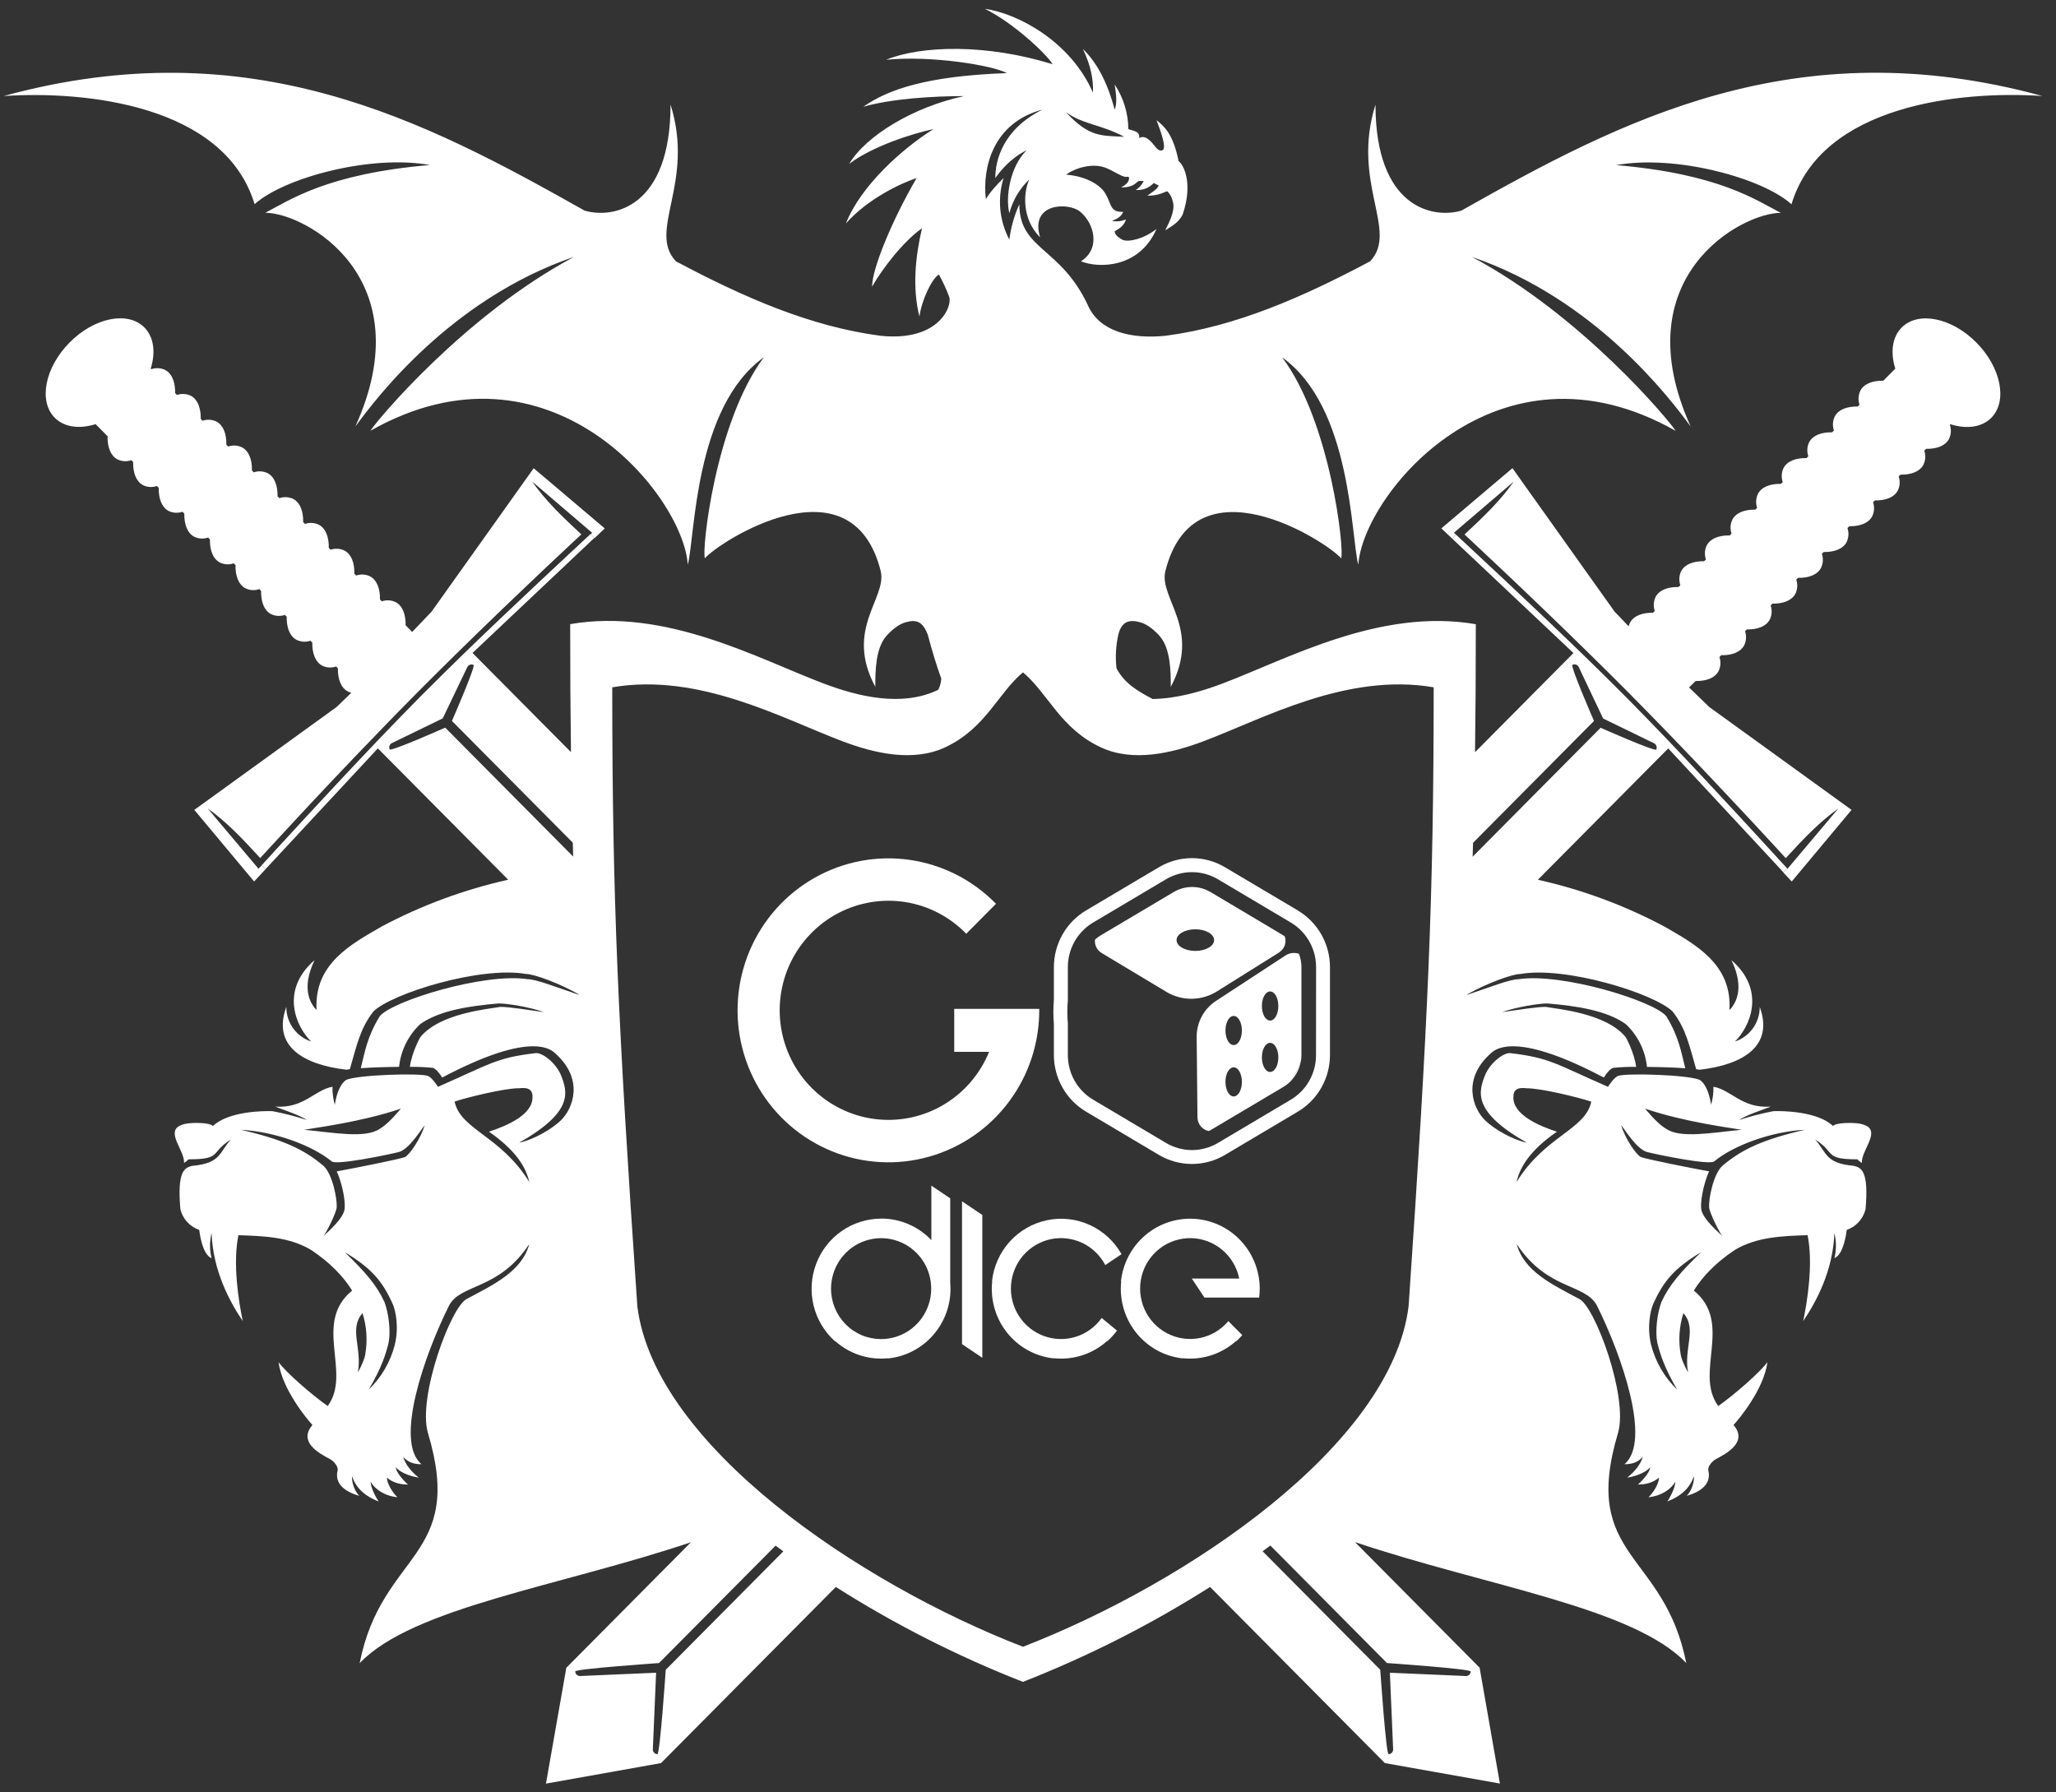<svg width="117" height="102" viewBox="0 0 117 102" fill="none" xmlns="http://www.w3.org/2000/svg">
<rect x="0" y="0" width="117" height="102" fill="#333333" stroke="none"/>
<path d="M95.641 77.068C95.672 77.305 95.828 77.674 96.061 78.098C95.804 76.726 96.586 75.621 95.796 74.726C95.557 75.483 95.504 76.286 95.641 77.068ZM94.819 64.241C95.641 64.792 97.368 64.462 99.116 64.292C98.526 64.188 95.836 63.851 93.613 63.088C94.167 63.743 94.486 64.036 94.82 64.241H94.819ZM93.961 76.543C94.213 77.51 94.725 78.387 95.441 79.079C94.702 77.81 94.478 77.068 94.311 76.412C94.179 75.727 94.311 74.726 94.544 74.096C94.989 73.125 95.633 72.389 96.805 71.257C95.32 72.151 94.681 72.861 94.08 74.202C93.907 74.593 93.717 75.547 93.961 76.543ZM97.558 66.079C97.363 66.343 94.247 65.693 93.711 65.554C93.119 65.369 92.478 64.294 92.25 64.028C92.484 64.792 93.087 65.684 93.372 65.842C93.68 65.966 96.301 66.487 97.258 66.657C96.942 67.354 96.711 68.498 96.837 68.92C96.94 69.24 97.258 69.662 98.016 70.337C97.846 70.161 97.246 68.935 97.259 68.68C97.238 68.211 97.495 66.816 98.016 66.342C99.111 65.41 100.33 64.842 102.712 64.291C100.76 64.397 98.661 65.185 97.564 66.079H97.558ZM86.119 62.455C86.119 63.429 87.531 64.057 88.598 64.402C87.084 65.451 86.496 66.398 86.301 67.266C87.919 64.638 90.216 64.296 90.555 62.692C89.85 62.455 87.71 61.927 86.875 61.93C86.611 61.905 86.094 61.847 86.126 62.451L86.119 62.455ZM90.704 41.032L83.826 47.962C83.819 48.225 83.811 48.488 83.803 48.752L91.085 41.415C91.085 41.415 94.137 42.766 94.248 42.657C94.279 42.593 94.283 42.518 94.259 42.45C94.236 42.382 94.186 42.326 94.122 42.295L91.229 40.888L89.841 37.961C89.825 37.929 89.804 37.9 89.777 37.876C89.751 37.853 89.72 37.834 89.687 37.823C89.653 37.811 89.618 37.806 89.582 37.809C89.547 37.811 89.513 37.82 89.481 37.836C89.368 37.953 90.71 41.028 90.71 41.028L90.704 41.032ZM78.546 95.022C78.546 95.022 78.872 99.833 79.021 99.825C79.089 99.822 79.153 99.794 79.201 99.746C79.228 99.719 79.249 99.687 79.262 99.651C79.276 99.615 79.282 99.577 79.279 99.539L79.093 95.19L83.409 95.377C83.447 95.38 83.485 95.374 83.521 95.36C83.556 95.347 83.588 95.325 83.615 95.298C83.664 95.251 83.692 95.186 83.694 95.119C83.701 94.968 78.929 94.639 78.929 94.639L72.291 87.951C72.145 88.061 71.998 88.169 71.851 88.278L78.546 95.022ZM60.658 6.38C62.006 7.856 62.74 7.707 63.976 7.786C62.671 7.083 61.619 7.083 60.658 6.38ZM36.268 74.331C37.24 82.214 48.837 90.08 58.213 93.712C67.59 90.08 79.187 82.218 80.159 74.331C81.267 58.111 81.586 51.121 81.586 39.113C76.646 38.261 71.886 40.899 68.501 42.177C66.651 42.877 64.474 43.374 62.657 42.535C60.339 41.459 59.643 39.458 58.213 38.261C56.783 39.458 56.087 41.459 53.771 42.535C51.953 43.374 49.772 42.877 47.926 42.177C44.542 40.899 39.781 38.261 34.841 39.113C34.841 51.121 35.16 58.111 36.268 74.331ZM32.816 95.299C32.842 95.326 32.874 95.347 32.91 95.361C32.945 95.374 32.983 95.38 33.021 95.377L37.337 95.19L37.152 99.539C37.15 99.577 37.156 99.615 37.169 99.651C37.183 99.687 37.204 99.719 37.23 99.746C37.278 99.794 37.342 99.822 37.409 99.824C37.558 99.832 37.885 95.022 37.885 95.022L44.576 88.283C44.429 88.175 44.283 88.067 44.137 87.958L37.5 94.64C37.5 94.64 32.733 94.968 32.733 95.117C32.737 95.186 32.766 95.251 32.816 95.299ZM25.869 62.683C26.205 64.292 28.5 64.633 30.119 67.263C29.924 66.396 29.336 65.449 27.823 64.4C28.889 64.055 30.304 63.427 30.302 62.453C30.333 61.849 29.816 61.907 29.547 61.928C28.711 61.923 26.572 62.451 25.866 62.688L25.869 62.683ZM22.173 42.65C22.284 42.762 25.336 41.408 25.336 41.408L32.617 48.744C32.61 48.48 32.602 48.217 32.595 47.953L25.718 41.026C25.718 41.026 27.059 37.953 26.951 37.841C26.919 37.825 26.885 37.816 26.849 37.814C26.814 37.811 26.779 37.816 26.745 37.828C26.712 37.84 26.681 37.858 26.654 37.882C26.628 37.905 26.607 37.934 26.591 37.966L25.194 40.881L22.302 42.288C22.27 42.303 22.241 42.325 22.218 42.352C22.194 42.378 22.176 42.409 22.165 42.443C22.153 42.477 22.148 42.512 22.15 42.548C22.152 42.583 22.161 42.618 22.176 42.65H22.173ZM19.619 71.257C20.786 72.389 21.43 73.121 21.88 74.096C22.114 74.726 22.245 75.727 22.114 76.412C21.951 77.068 21.727 77.81 20.983 79.079C21.7 78.388 22.212 77.51 22.463 76.543C22.711 75.543 22.521 74.593 22.346 74.202C21.744 72.861 21.1 72.151 19.619 71.257ZM18.405 66.343C18.926 66.815 19.183 68.207 19.162 68.681C19.174 68.935 18.574 70.161 18.405 70.338C19.163 69.663 19.483 69.241 19.585 68.921C19.709 68.499 19.482 67.355 19.163 66.658C20.12 66.488 22.737 65.967 23.049 65.843C23.334 65.683 23.937 64.793 24.171 64.029C23.948 64.295 23.302 65.375 22.71 65.555C22.175 65.694 19.057 66.344 18.862 66.08C17.766 65.186 15.666 64.398 13.709 64.293C16.09 64.843 17.309 65.408 18.405 66.343ZM10.734 65.973C10.655 66.052 10.566 66.122 10.471 66.18C10.525 65.523 9.533 64.55 10.14 64.11C10.289 64.023 10.453 63.965 10.623 63.94C10.932 63.882 11.935 63.868 12.118 64.076C13.003 63.233 15.017 63.212 15.509 63.233C16.169 63.36 16.821 63.527 17.461 63.735C16.991 63.424 16.057 63.137 15.661 62.974C17.305 63.084 17.894 62.027 18.921 61.843C18.913 62.189 18.957 62.534 19.052 62.867C19.182 62.052 19.44 61.624 19.704 61.45C20.409 61.159 23.878 61.057 24.349 61.226C24.545 61.299 24.811 61.667 24.922 61.847C27.922 60.537 28.235 60.191 30.506 59.928C30.863 59.912 31.582 60.43 31.907 61.148C32.318 62.16 32.643 63.267 29.544 65.027C30.33 64.87 31.393 64.266 31.907 63.766C32.596 63.109 33.277 61.426 31.581 59.928C31.229 59.593 29.937 58.798 25.162 61.321C24.997 61.046 24.813 60.839 24.64 60.769C24.202 60.725 23.763 60.706 23.323 60.711C23.44 59.872 23.909 59.034 23.909 59.034C25.006 57.654 27.823 57.417 28.47 57.298C28.972 57.298 29.924 57.451 30.954 57.596C30.119 57.298 28.829 57.098 28.371 57.104C26.735 57.24 24.993 57.502 23.909 58.284C23.233 58.922 22.807 59.784 22.71 60.712C21.97 60.718 21.162 60.744 20.535 60.788V60.769C20.766 59.872 20.877 59.034 21.608 57.832C22.316 56.957 27.561 55.347 30.015 55.722C30.506 55.722 31.594 56.157 32.931 56.606C32.931 56.597 32.931 56.588 32.931 56.581C31.82 55.95 30.371 55.421 29.926 55.425C27.357 54.973 22.332 56.515 21.25 57.557C20.48 58.55 20.294 59.525 19.909 60.845C19.835 60.854 19.768 60.864 19.711 60.874C17.232 60.585 15.483 59.52 16.293 57.298C16.291 57.735 16.426 58.16 16.679 58.514C16.933 58.867 17.291 59.131 17.703 59.266C16.867 58.452 15.901 56.375 17.901 54.639C17.102 56.296 17.703 57.164 18.015 57.478C17.861 54.849 19.974 53.733 21.726 52.721C23.995 51.515 26.415 50.621 28.92 50.062L21.869 42.957L21.502 42.588L15.109 49.463L14.882 49.249C15.64 48.421 18.612 45.16 21.544 42.087C22.366 41.232 23.18 40.388 23.944 39.617C24.041 39.521 24.136 39.424 24.235 39.327C24.918 38.642 25.653 37.922 26.393 37.199C29.378 34.307 32.547 31.377 33.448 30.537C33.51 30.477 33.564 30.433 33.603 30.39L33.816 30.619L33.659 30.766L26.89 37.158L27.255 37.526L32.491 42.8C32.46 40.507 32.447 38.12 32.447 35.518C37.893 34.578 43.142 37.486 46.872 38.897C48.908 39.667 51.312 40.215 53.315 39.291L53.395 39.252C53.493 39.055 53.551 38.841 53.565 38.621C53.296 37.868 53.039 37.043 52.802 36.136C52.512 35.367 52.159 35.236 51.535 35.412C51.123 35.526 50.712 35.882 50.435 36.2C49.841 36.876 49.803 38.146 49.812 39.085C48.042 35.797 50.483 34.045 50.12 32.506C48.476 25.93 40.907 30.84 40.114 31.769C39.918 31.346 40.703 24.023 43.468 20.334C39.505 23.163 39.563 30.541 39.139 32.138C38.893 28.203 31.267 18.737 21.077 24.515C21.481 23.881 26.446 17.935 32.67 14.616C25.654 17.014 21.388 22.685 20.223 24.269C24.067 15.786 17.357 12.108 15.097 12.108C16.446 11.42 18.564 9.891 24.464 9.391C21.073 8.777 16.135 10.13 14.488 11.62C12.776 5.956 4.843 5.157 0.207 5.465C14.286 1.618 24.222 6.887 33.272 11.988H33.278C34.933 12.469 38.158 11.788 38.158 5.953C39.561 10.412 36.822 13.144 38.467 14.872C42.31 16.914 46.104 18.584 50.116 19.109C53.392 19.446 54.189 17.47 54.021 16.909C53.858 16.463 53.659 16.032 53.426 15.619C52.993 15.897 52.435 17.14 52.322 18.016C51.917 16.403 52.079 14.673 52.466 12.991C51.39 13.75 50.223 15.275 49.628 16.311C49.628 15.296 50.743 12.572 52.162 10.133C51.299 10.412 49.376 11.309 48.141 12.714C48.963 10.598 51.345 8.45 53.128 7.344C51.917 7.597 49.628 8.334 48.325 9.325C49.284 7.713 52.007 6.076 54.867 5.468C53.128 5.468 50.727 5.614 49.126 6.076C50.544 5.083 52.761 4.323 57.294 4.16C56.514 3.723 53.015 3.147 50.431 3.4C52.466 2.572 56.172 2.5 59.902 3.655C59.559 3.082 57.685 1.307 56.041 0.5C57.974 0.777 60.938 2.391 62.196 5.271C62.224 4.513 62.082 3.753 61.624 2.786C62.378 3.519 62.997 4.602 63.432 6.24C63.592 5.871 63.503 5.27 63.432 4.809C63.934 5.56 64.204 6.443 64.209 7.347C64.45 7.445 64.887 7.451 64.825 7.853C65.207 7.635 65.564 8.124 65.75 8.356C65.853 8.485 65.991 8.62 66.155 8.546C66.418 8.425 66.004 7.347 65.814 6.838C66.246 7.185 66.751 7.6 67.071 9.168C67.339 9.352 67.918 10.41 67.3 12.211C67.071 12.66 66.751 12.819 66.316 13.108C66.351 12.962 66.956 12.026 66.727 11.426C66.684 11.225 66.584 11.041 66.44 10.896C66.374 10.843 65.987 11.161 65.291 11.132C65.512 10.966 65.856 10.781 65.94 10.554C65.844 10.516 65.751 10.469 65.663 10.414C65.534 10.518 65.263 10.843 64.635 10.812C64.828 10.686 64.983 10.511 65.084 10.303C64.981 10.303 64.834 10.279 64.756 10.324C64.679 10.37 64.471 10.689 63.797 10.66C63.996 10.562 64.233 10.407 64.25 10.165C64.262 9.994 64.147 10.085 64.006 10.061C63.904 10.034 63.805 9.993 63.712 9.941C63.208 9.704 62.89 9.423 62.233 9.431C61.673 9.443 61.128 9.619 60.665 9.937C61.898 10.04 62.545 10.558 62.771 10.828C62.977 11.074 63.079 11.372 63.198 11.657C63.341 11.984 63.554 12.071 63.911 12.053C63.845 12.267 63.651 12.429 63.276 12.571C63.544 12.622 63.82 12.592 64.072 12.486C63.995 12.766 63.799 12.969 63.436 13.155C63.42 13.369 63.744 13.595 63.915 13.659C64.236 13.784 65.115 13.591 65.815 13.026C64.835 15.275 62.526 15.275 61.512 14.871C62.663 14.137 62.259 12.683 61.452 12.034C60.793 11.505 58.583 11.538 59.192 13.51C58.119 12.438 58.242 10.922 58.575 10.21C58.025 10.73 57.632 11.395 57.439 12.13C57.218 11.285 57.439 9.518 58.423 8.55C57.493 9.011 56.944 9.712 56.638 10.133C56.638 9.087 57.096 7.344 59.325 6.237C56.494 6.983 55.892 9.564 56.103 11.332C56.364 10.893 56.748 10.49 57.111 10.133C56.931 10.709 56.868 11.316 56.925 11.918C56.981 12.52 57.156 13.104 57.439 13.636C57.526 12.94 57.718 12.261 58.008 11.623C58.008 14.222 60.366 14.05 61.913 17.383C62.562 18.847 64.325 19.308 66.316 19.109C70.329 18.584 74.127 16.914 77.966 14.872C79.617 13.145 76.871 10.412 78.274 5.952C78.274 11.79 81.507 12.47 83.159 11.986C92.202 6.886 102.148 1.614 116.224 5.463C111.588 5.152 103.656 5.954 101.947 11.625C100.303 10.135 95.357 8.782 91.97 9.396C97.872 9.897 99.986 11.425 101.337 12.113C99.076 12.113 92.369 15.791 96.212 24.274C95.048 22.69 90.781 17.019 83.765 14.621C89.987 17.935 94.954 23.886 95.357 24.52C85.169 18.742 77.54 28.209 77.297 32.143C76.869 30.546 76.931 23.169 72.965 20.339C75.731 24.028 76.517 31.352 76.32 31.774C75.527 30.842 67.962 25.935 66.314 32.511C65.948 34.05 68.388 35.802 66.623 39.09C66.632 38.151 66.594 36.881 66 36.205C65.724 35.887 65.308 35.532 64.902 35.417C64.278 35.239 63.823 35.341 63.634 36.142C63.498 36.762 63.465 37.401 63.536 38.032C64.01 38.926 64.79 39.35 65.592 39.778C66.934 39.758 68.315 39.371 69.558 38.901C73.291 37.491 78.538 34.582 83.984 35.522C83.984 38.124 83.969 40.511 83.939 42.805L89.175 37.53L89.539 37.161L82.64 30.651L82.852 30.421C83.528 31.057 86.882 34.148 90.034 37.203C90.885 38.031 91.722 38.852 92.486 39.622L92.775 39.915C93.454 40.602 94.168 41.344 94.885 42.089C97.757 45.099 100.665 48.291 101.498 49.197L101.709 49.424L101.482 49.638L101.276 49.411L94.933 42.59L94.567 42.959L87.515 50.064C90.02 50.623 92.439 51.517 94.709 52.723C96.456 53.736 98.574 54.851 98.418 57.48C98.727 57.169 99.332 56.298 98.532 54.642C100.532 56.377 99.567 58.454 98.732 59.268C99.143 59.133 99.501 58.869 99.754 58.516C100.008 58.162 100.143 57.737 100.141 57.301C100.951 59.523 99.201 60.587 96.723 60.876C96.665 60.866 96.599 60.856 96.524 60.847C96.14 59.528 95.954 58.552 95.183 57.559C94.101 56.517 89.077 54.971 86.507 55.428C86.063 55.428 84.614 55.953 83.503 56.583C83.503 56.59 83.503 56.6 83.503 56.608C84.839 56.16 85.927 55.724 86.418 55.724C88.873 55.347 94.12 56.959 94.826 57.834C95.556 59.036 95.667 59.874 95.899 60.771V60.79C95.272 60.746 94.46 60.721 93.724 60.714C93.628 59.785 93.201 58.922 92.523 58.284C91.44 57.502 89.698 57.24 88.061 57.104C87.602 57.098 86.314 57.298 85.478 57.596C86.506 57.451 87.459 57.298 87.962 57.298C88.609 57.417 91.426 57.654 92.523 59.034C92.523 59.034 92.991 59.872 93.109 60.711C92.669 60.706 92.229 60.725 91.792 60.769C91.62 60.839 91.434 61.046 91.27 61.321C86.493 58.798 85.207 59.593 84.852 59.928C83.156 61.426 83.836 63.109 84.524 63.766C85.038 64.266 86.099 64.87 86.888 65.027C83.792 63.267 84.12 62.16 84.524 61.148C84.852 60.423 85.567 59.916 85.921 59.928C88.192 60.191 88.506 60.537 91.505 61.847C91.616 61.671 91.881 61.304 92.078 61.226C92.548 61.057 96.019 61.159 96.723 61.45C96.988 61.623 97.245 62.052 97.374 62.867C97.469 62.534 97.514 62.189 97.506 61.843C98.534 62.027 99.122 63.086 100.766 62.974C100.37 63.137 99.437 63.421 98.966 63.735C99.606 63.527 100.258 63.359 100.919 63.233C101.412 63.212 103.424 63.233 104.31 64.076C104.492 63.869 105.497 63.882 105.803 63.94C105.974 63.965 106.138 64.023 106.287 64.11C106.895 64.55 105.902 65.523 105.955 66.18C105.86 66.122 105.772 66.052 105.692 65.973C103.788 65.973 104.492 65.606 103.293 64.843C103.971 65.595 103.841 66.189 105.485 66.343C105.955 66.447 106.346 66.684 106.162 68.814C106.095 69.084 105.962 69.332 105.776 69.538C105.589 69.743 105.355 69.898 105.094 69.989C105.061 70.216 104.909 71.39 104.389 71.599C104.506 71.13 104.506 70.64 104.389 70.171C104.31 72.337 103.335 74.117 102.614 75.175C102.846 74.069 103.196 71.92 102.863 70.29C101.516 70.337 99.994 70.368 98.727 71.128C97.647 71.845 96.89 72.636 96.39 73.441C98.651 75.294 96.39 78.119 97.779 80.012C98.711 79.362 100.177 78.071 100.579 77.514C100.373 79.079 98.934 80.785 98.649 81.091C99.482 82.062 98.256 82.709 97.656 83.028C97.462 83.132 97.176 83.428 97.214 83.666C97.419 84.507 96.68 84.928 95.981 85.124C96.25 84.876 96.43 84.323 96.392 84.008C96.186 84.63 95.716 85.124 94.88 85.441C94.988 85.305 95.336 84.677 95.336 84.323C95.108 84.724 94.574 85.124 93.809 85.203C94.109 84.928 94.41 84.396 94.41 84.087C94.228 84.237 93.875 84.482 93.21 84.482C93.325 84.388 93.903 83.812 93.903 83.495C93.759 83.702 93.248 83.989 92.598 84.087C93.042 83.732 93.367 83.324 93.485 82.904C93.248 83.167 92.963 83.324 92.441 83.324C94.007 82.022 92.259 77.068 90.874 74.294C90.209 73.032 88.058 73.441 86.309 70.794C86.726 72.354 88.345 73.103 89.858 73.913C90.744 74.294 92.684 79.512 92.074 81.551C89.939 88.696 94.706 88.282 95.959 94.638C92.952 91.473 84.583 90.268 77.108 87.757L84.199 94.901L85.354 101.496L78.809 100.332L68.862 90.309C65.491 92.448 61.925 94.256 58.212 95.71C54.5 94.256 50.934 92.448 47.564 90.309L37.616 100.332L31.069 101.5L32.227 94.909L39.318 87.765C31.843 90.276 23.474 91.481 20.467 94.647C21.724 88.283 26.491 88.697 24.355 81.552C23.744 79.513 25.685 74.295 26.572 73.914C28.083 73.104 29.702 72.355 30.119 70.795C28.372 73.442 26.219 73.033 25.554 74.295C24.171 77.069 22.423 82.024 23.988 83.325C23.466 83.325 23.18 83.168 22.944 82.905C23.062 83.325 23.387 83.733 23.831 84.088C23.18 83.985 22.671 83.706 22.526 83.496C22.526 83.813 23.103 84.389 23.218 84.483C22.553 84.483 22.202 84.238 22.018 84.088C22.018 84.399 22.319 84.929 22.619 85.204C21.855 85.125 21.32 84.725 21.092 84.324C21.092 84.678 21.441 85.306 21.548 85.442C20.713 85.125 20.24 84.627 20.037 84.01C20 84.32 20.179 84.877 20.448 85.125C19.747 84.929 19.004 84.503 19.215 83.667C19.254 83.429 18.967 83.132 18.774 83.029C18.173 82.71 16.947 82.063 17.78 81.092C17.498 80.786 16.059 79.08 15.851 77.515C16.252 78.072 17.718 79.362 18.649 80.013C20.039 78.12 17.78 75.295 20.039 73.442C19.538 72.637 18.782 71.846 17.703 71.129C16.436 70.369 14.913 70.338 13.567 70.291C13.233 71.921 13.583 74.07 13.814 75.176C13.095 74.118 12.12 72.338 12.04 70.172C11.922 70.641 11.922 71.131 12.04 71.6C11.52 71.393 11.368 70.216 11.336 69.99C11.074 69.9 10.839 69.745 10.652 69.54C10.465 69.335 10.332 69.087 10.265 68.817C10.081 66.687 10.47 66.451 10.942 66.346C12.586 66.188 12.457 65.599 13.134 64.846C11.935 65.607 12.639 65.973 10.734 65.973ZM21.607 64.241C21.941 64.034 22.265 63.739 22.814 63.088C20.587 63.847 17.899 64.183 17.309 64.292C19.057 64.462 20.786 64.792 21.607 64.241ZM20.785 77.068C20.922 76.286 20.868 75.483 20.63 74.726C19.839 75.621 20.622 76.726 20.365 78.098C20.599 77.674 20.755 77.307 20.786 77.068H20.785Z" fill="white"/>
<path d="M82.794 30.367L82.851 30.421L82.638 30.651L82.582 30.597L82.022 30.068L86.069 26.641L86.451 27.18L91.878 34.802L92.681 35.641C92.698 35.568 92.724 35.499 92.759 35.434C92.964 35.046 93.452 34.861 94.064 34.871L94.167 34.768C94.121 34.638 94.103 34.5 94.111 34.362C94.12 34.224 94.155 34.09 94.216 33.966C94.421 33.579 94.91 33.393 95.52 33.405L95.623 33.302C95.578 33.171 95.559 33.033 95.567 32.896C95.575 32.758 95.61 32.623 95.67 32.499C95.876 32.113 96.365 31.927 96.975 31.938L97.078 31.834C97.033 31.704 97.015 31.566 97.023 31.428C97.031 31.29 97.067 31.156 97.127 31.032C97.333 30.645 97.822 30.458 98.432 30.47L98.535 30.366C98.491 30.236 98.472 30.098 98.481 29.96C98.489 29.823 98.525 29.689 98.585 29.565C98.79 29.177 99.279 28.99 99.89 29.003L99.992 28.899C99.948 28.769 99.929 28.631 99.938 28.493C99.946 28.356 99.981 28.221 100.042 28.098C100.247 27.71 100.735 27.524 101.347 27.535L101.45 27.432C101.405 27.301 101.386 27.163 101.394 27.026C101.402 26.888 101.438 26.753 101.498 26.629C101.703 26.243 102.192 26.057 102.803 26.068L102.906 25.965C102.861 25.834 102.842 25.696 102.85 25.558C102.858 25.42 102.894 25.286 102.955 25.162C103.161 24.775 103.649 24.59 104.259 24.601L104.362 24.497C104.272 24.234 104.29 23.945 104.411 23.695C104.617 23.308 105.106 23.121 105.716 23.134L105.819 23.03C105.775 22.9 105.756 22.762 105.764 22.625C105.773 22.487 105.808 22.352 105.868 22.229C106.073 21.841 106.562 21.654 107.173 21.665L107.855 20.979C107.569 20.064 107.671 19.189 108.217 18.64C109.156 17.692 111.061 18.073 112.468 19.493C113.875 20.913 114.256 22.83 113.316 23.779C112.77 24.326 111.902 24.429 110.993 24.142L110.96 24.176C111.004 24.307 111.023 24.445 111.015 24.582C111.007 24.72 110.971 24.855 110.911 24.979C110.706 25.366 110.218 25.553 109.606 25.542L109.503 25.646C109.549 25.776 109.568 25.914 109.559 26.052C109.551 26.19 109.515 26.324 109.454 26.448C109.249 26.836 108.76 27.022 108.149 27.01L108.046 27.114C108.091 27.244 108.11 27.382 108.102 27.52C108.093 27.657 108.058 27.792 107.997 27.915C107.791 28.303 107.303 28.49 106.692 28.477L106.589 28.581C106.634 28.711 106.652 28.849 106.644 28.987C106.635 29.124 106.6 29.259 106.54 29.383C106.334 29.771 105.846 29.957 105.234 29.946L105.132 30.049C105.177 30.18 105.195 30.318 105.187 30.456C105.178 30.593 105.143 30.728 105.082 30.852C104.877 31.238 104.388 31.425 103.778 31.414L103.676 31.517C103.72 31.648 103.739 31.786 103.731 31.924C103.722 32.062 103.687 32.196 103.626 32.32C103.421 32.708 102.932 32.895 102.321 32.883L102.218 32.987C102.263 33.117 102.282 33.255 102.274 33.392C102.265 33.53 102.23 33.665 102.169 33.788C101.963 34.176 101.475 34.363 100.864 34.35L100.761 34.454C100.806 34.584 100.825 34.722 100.817 34.86C100.809 34.997 100.773 35.132 100.713 35.255C100.507 35.644 100.019 35.83 99.408 35.818L99.305 35.921C99.35 36.052 99.368 36.19 99.36 36.328C99.351 36.465 99.315 36.6 99.254 36.724C99.049 37.112 98.561 37.297 97.949 37.286L97.847 37.389C97.892 37.52 97.91 37.658 97.902 37.796C97.894 37.933 97.858 38.068 97.797 38.192C97.592 38.579 97.103 38.766 96.492 38.754L96.118 39.121L97.266 40.232L104.83 45.7L105.366 46.087L101.963 50.163L101.477 49.645L101.704 49.431C101.709 49.434 101.714 49.438 101.718 49.443L104.611 46.013C103.575 46.75 102.699 47.655 101.62 48.835C101.529 48.731 98.434 45.342 94.845 41.631C94.228 40.996 93.602 40.354 92.972 39.717L92.682 39.423C91.954 38.69 91.217 37.958 90.493 37.249C86.808 33.625 83.439 30.511 83.341 30.415C84.514 29.328 85.411 28.448 86.143 27.404L82.737 30.317L82.794 30.367Z" fill="white"/>
<path d="M14.985 49.599L14.461 50.163L11.057 46.087L11.595 45.7L19.157 40.232L19.992 39.424C19.92 39.407 19.851 39.381 19.786 39.345C19.402 39.138 19.217 38.647 19.228 38.032L19.125 37.928C18.996 37.974 18.859 37.993 18.723 37.984C18.586 37.976 18.453 37.94 18.33 37.879C17.946 37.672 17.761 37.179 17.771 36.564L17.668 36.461C17.407 36.551 17.12 36.533 16.872 36.411C16.487 36.204 16.303 35.711 16.315 35.096L16.212 34.992C16.082 35.038 15.945 35.056 15.809 35.048C15.672 35.039 15.538 35.004 15.415 34.943C15.031 34.736 14.846 34.243 14.858 33.628L14.756 33.524C14.626 33.57 14.489 33.589 14.352 33.58C14.216 33.572 14.082 33.536 13.959 33.474C13.575 33.267 13.39 32.777 13.402 32.161L13.3 32.057C13.17 32.103 13.033 32.122 12.896 32.113C12.759 32.105 12.626 32.069 12.503 32.007C12.12 31.8 11.934 31.308 11.945 30.693L11.842 30.59C11.713 30.635 11.576 30.654 11.439 30.646C11.303 30.637 11.169 30.602 11.046 30.541C10.662 30.334 10.478 29.841 10.488 29.226L10.385 29.123C10.256 29.168 10.119 29.186 9.983 29.178C9.846 29.17 9.713 29.134 9.59 29.074C9.205 28.867 9.02 28.374 9.032 27.759L8.929 27.655C8.8 27.701 8.663 27.72 8.526 27.711C8.39 27.703 8.256 27.667 8.133 27.606C7.749 27.399 7.564 26.906 7.576 26.292L7.474 26.188C7.344 26.234 7.207 26.253 7.071 26.244C6.934 26.236 6.8 26.2 6.677 26.139C6.294 25.931 6.109 25.44 6.12 24.823L5.439 24.137C4.531 24.424 3.662 24.321 3.116 23.774C2.177 22.825 2.555 20.907 3.963 19.488C5.371 18.068 7.276 17.687 8.217 18.635C8.761 19.183 8.863 20.058 8.578 20.974L8.612 21.008C8.742 20.963 8.878 20.944 9.015 20.953C9.152 20.961 9.285 20.997 9.408 21.058C9.793 21.265 9.978 21.758 9.967 22.373L10.07 22.476C10.199 22.431 10.336 22.412 10.473 22.42C10.609 22.429 10.743 22.464 10.866 22.525C11.25 22.732 11.435 23.225 11.424 23.84L11.527 23.943C11.656 23.898 11.793 23.879 11.93 23.887C12.067 23.896 12.2 23.932 12.323 23.993C12.709 24.2 12.893 24.691 12.881 25.307L12.984 25.411C13.113 25.365 13.25 25.346 13.387 25.355C13.523 25.363 13.657 25.399 13.779 25.46C14.164 25.667 14.35 26.159 14.338 26.775L14.44 26.879C14.57 26.834 14.707 26.815 14.844 26.824C14.98 26.833 15.114 26.869 15.237 26.93C15.621 27.137 15.807 27.628 15.796 28.245L15.899 28.348C16.16 28.258 16.446 28.275 16.695 28.397C17.08 28.604 17.264 29.097 17.253 29.712L17.356 29.815C17.485 29.77 17.622 29.751 17.759 29.76C17.896 29.768 18.029 29.804 18.152 29.865C18.538 30.072 18.721 30.565 18.71 31.18L18.813 31.284C18.942 31.238 19.079 31.219 19.216 31.228C19.352 31.236 19.486 31.272 19.608 31.333C19.994 31.54 20.179 32.032 20.166 32.648L20.269 32.752C20.398 32.707 20.536 32.688 20.672 32.696C20.809 32.705 20.943 32.74 21.066 32.801C21.449 33.009 21.635 33.5 21.624 34.117L21.726 34.22C21.856 34.175 21.993 34.156 22.129 34.164C22.266 34.172 22.4 34.208 22.523 34.269C22.908 34.476 23.093 34.968 23.082 35.584L23.456 35.962L24.56 34.806L29.987 27.184L30.37 26.645L34.416 30.072L33.828 30.627L33.615 30.398L33.697 30.32L30.281 27.4C31.012 28.443 31.909 29.323 33.083 30.411C32.98 30.503 29.616 33.62 25.933 37.238C25.303 37.86 24.664 38.49 24.031 39.126L23.742 39.417C23.014 40.15 22.286 40.893 21.584 41.624C17.987 45.335 14.904 48.73 14.807 48.83C13.728 47.648 12.854 46.744 11.818 46.006L14.71 49.437C14.721 49.427 14.738 49.407 14.762 49.382C14.786 49.357 14.834 49.306 14.884 49.251L15.111 49.466L14.985 49.599Z" fill="white"/>
<path d="M58.815 59.851C59.03 59.085 59.14 58.292 59.14 57.495C59.14 57.466 59.14 57.438 59.14 57.41H54.302V59.856H56.285C55.781 61.098 54.892 62.143 53.751 62.835C52.61 63.528 51.278 63.831 49.953 63.7C48.627 63.568 47.379 63.01 46.394 62.106C45.408 61.203 44.739 60.004 44.484 58.687C44.229 57.37 44.403 56.005 44.979 54.795C45.556 53.586 46.504 52.596 47.684 51.972C48.863 51.349 50.211 51.126 51.526 51.335C52.842 51.545 54.055 52.177 54.985 53.137L56.678 51.432C55.355 50.076 53.625 49.197 51.756 48.931C49.887 48.665 47.984 49.028 46.34 49.962C44.696 50.896 43.403 52.35 42.662 54.099C41.921 55.848 41.772 57.794 42.24 59.636C42.707 61.479 43.764 63.115 45.247 64.291C46.73 65.467 48.556 66.118 50.444 66.143C52.331 66.168 54.173 65.566 55.687 64.43C57.2 63.293 58.299 61.686 58.815 59.856V59.851Z" fill="white"/>
<path d="M62.693 75.002C62.331 75.51 61.816 75.885 61.224 76.071C60.632 76.256 59.995 76.242 59.412 76.031C58.829 75.819 58.33 75.422 57.991 74.899C57.652 74.376 57.491 73.755 57.534 73.132C57.576 72.509 57.819 71.917 58.226 71.445C58.633 70.974 59.182 70.649 59.788 70.52C60.395 70.391 61.027 70.465 61.588 70.73C62.149 70.996 62.609 71.439 62.898 71.991L63.823 71.37C63.41 70.638 62.776 70.057 62.015 69.71C61.253 69.362 60.402 69.267 59.583 69.438C58.764 69.609 58.02 70.036 57.458 70.659C56.895 71.283 56.543 72.069 56.452 72.907H56.464C56.403 73.454 56.456 74.008 56.619 74.534C56.782 75.06 57.051 75.546 57.41 75.961C57.444 75.999 57.479 76.037 57.513 76.075L57.528 76.091L57.562 76.126C58.204 76.789 59.056 77.206 59.971 77.303V77.293C60.105 77.306 60.241 77.314 60.383 77.314C61.343 77.316 62.27 76.963 62.991 76.323L63.003 76.333C63.211 76.149 63.399 75.943 63.565 75.72L62.693 75.002Z" fill="white"/>
<path d="M71.655 73.84C71.676 73.673 71.686 73.506 71.687 73.338C71.686 72.318 71.297 71.337 70.601 70.597C69.904 69.857 68.953 69.413 67.942 69.358C66.931 69.303 65.938 69.64 65.166 70.3C64.394 70.96 63.902 71.893 63.791 72.907H63.804C63.745 73.454 63.799 74.008 63.963 74.534C64.126 75.059 64.396 75.545 64.754 75.961C64.788 75.999 64.823 76.038 64.857 76.075L64.872 76.091L64.906 76.126C65.548 76.789 66.4 77.206 67.315 77.303V77.293C67.45 77.307 67.586 77.314 67.721 77.314C68.682 77.316 69.609 76.963 70.329 76.323L70.343 76.334C70.467 76.223 70.585 76.104 70.695 75.979L69.902 75.18C69.486 75.676 68.915 76.015 68.283 76.142C67.65 76.268 66.994 76.175 66.421 75.877C65.849 75.579 65.393 75.094 65.129 74.502C64.866 73.909 64.809 73.244 64.969 72.615C65.129 71.986 65.497 71.43 66.011 71.038C66.525 70.647 67.156 70.443 67.8 70.459C68.445 70.476 69.064 70.712 69.558 71.13C70.052 71.547 70.391 72.121 70.519 72.757H67.821L68.54 73.84H70.531H71.655Z" fill="white"/>
<path d="M50.147 69.345C50.68 69.344 51.208 69.452 51.698 69.663C52.189 69.874 52.632 70.182 53 70.57V67.471L54.074 68.195V72.869C54.074 72.882 54.074 72.894 54.074 72.906V72.991C54.084 73.105 54.089 73.221 54.089 73.338C54.092 74.303 53.745 75.235 53.115 75.961C53.081 75.999 53.046 76.037 53.012 76.075L52.998 76.09L52.964 76.126C52.322 76.789 51.469 77.205 50.554 77.303V77.293C50.421 77.306 50.285 77.314 50.143 77.314C49.183 77.316 48.255 76.963 47.535 76.323L47.523 76.334C46.92 75.797 46.494 75.088 46.301 74.302C46.108 73.515 46.157 72.688 46.441 71.93C46.725 71.172 47.232 70.52 47.893 70.058C48.554 69.597 49.339 69.35 50.143 69.349M50.143 76.203C50.707 76.203 51.258 76.034 51.726 75.719C52.194 75.403 52.56 74.955 52.775 74.43C52.991 73.906 53.047 73.329 52.937 72.772C52.827 72.215 52.556 71.703 52.157 71.302C51.759 70.9 51.251 70.627 50.698 70.516C50.146 70.405 49.573 70.462 49.052 70.679C48.531 70.896 48.086 71.264 47.773 71.736C47.46 72.208 47.293 72.763 47.292 73.331C47.291 73.709 47.365 74.082 47.508 74.431C47.651 74.78 47.86 75.097 48.125 75.364C48.39 75.631 48.705 75.843 49.051 75.987C49.397 76.131 49.769 76.204 50.143 76.203Z" fill="white"/>
<path d="M55.901 77.268L54.745 76.491V68.363L55.901 69.141V77.268Z" fill="white"/>
<path d="M73.864 51.815L69.708 49.351C69.139 49.012 68.49 48.834 67.829 48.834C67.168 48.834 66.52 49.012 65.95 49.351L61.795 51.815C61.242 52.145 60.783 52.615 60.464 53.177C60.144 53.74 59.975 54.377 59.973 55.025V56.889C59.934 57.349 59.934 57.811 59.973 58.271V60.047C59.976 60.695 60.145 61.331 60.464 61.894C60.784 62.457 61.243 62.926 61.796 63.256L65.95 65.723C66.52 66.06 67.168 66.238 67.829 66.238C68.49 66.238 69.139 66.06 69.708 65.723L73.862 63.256C74.416 62.926 74.875 62.457 75.194 61.894C75.513 61.331 75.682 60.695 75.684 60.047V55.028C75.683 54.38 75.514 53.743 75.194 53.18C74.875 52.618 74.416 52.148 73.862 51.818M74.89 60.054C74.889 60.563 74.756 61.064 74.505 61.507C74.254 61.949 73.894 62.318 73.458 62.578L69.308 65.041C68.86 65.307 68.35 65.447 67.831 65.447C67.311 65.447 66.802 65.307 66.354 65.041L62.2 62.575C61.765 62.316 61.404 61.946 61.153 61.504C60.901 61.061 60.769 60.56 60.768 60.051V58.24C60.729 57.803 60.729 57.364 60.768 56.928V55.028C60.769 54.518 60.902 54.017 61.153 53.574C61.404 53.132 61.765 52.762 62.2 52.502L66.354 50.036C66.802 49.771 67.311 49.631 67.831 49.631C68.35 49.631 68.86 49.771 69.308 50.036L73.462 52.502C73.898 52.763 74.258 53.132 74.509 53.575C74.76 54.017 74.893 54.518 74.894 55.028L74.89 60.054Z" fill="white"/>
<path d="M74.03 60.357C73.88 60.748 73.698 61.125 73.484 61.484C73.776 61.173 73.966 60.78 74.03 60.357Z" fill="white"/>
<path d="M73.913 54.274C73.788 54.233 73.655 54.219 73.524 54.236C73.394 54.252 73.268 54.298 73.157 54.369L73.102 54.406L69.223 56.942C68.879 57.161 68.595 57.464 68.398 57.823C68.201 58.182 68.098 58.586 68.098 58.996L68.144 63.597C68.149 63.779 68.215 63.954 68.331 64.094C68.447 64.233 68.607 64.329 68.785 64.364C68.817 64.347 68.85 64.333 68.887 64.314L73.041 61.848C73.207 61.749 73.358 61.626 73.49 61.484C73.704 61.125 73.886 60.749 74.035 60.358C74.051 60.255 74.059 60.152 74.06 60.048V55.028C74.059 54.77 74.01 54.514 73.917 54.274M72.279 56.42C72.537 56.42 72.746 56.79 72.746 57.249C72.746 57.708 72.541 58.077 72.279 58.077C72.017 58.077 71.81 57.708 71.81 57.249C71.81 56.79 72.016 56.42 72.279 56.42ZM72.279 59.346C72.537 59.346 72.746 59.715 72.746 60.174C72.746 60.633 72.541 61.002 72.279 61.002C72.017 61.002 71.81 60.634 71.81 60.174C71.81 59.714 72.016 59.346 72.279 59.346ZM70.205 57.814C70.464 57.814 70.672 58.183 70.672 58.643C70.672 59.102 70.467 59.471 70.205 59.471C69.943 59.471 69.737 59.101 69.737 58.643C69.737 58.184 69.943 57.814 70.205 57.814ZM70.205 60.738C70.464 60.738 70.672 61.108 70.672 61.567C70.672 62.025 70.467 62.395 70.205 62.395C69.943 62.395 69.737 62.025 69.737 61.567C69.737 61.108 69.943 60.738 70.205 60.738Z" fill="white"/>
<path d="M73.102 53.279C73.08 53.264 73.058 53.246 73.034 53.231L68.889 50.765C68.57 50.576 68.208 50.476 67.838 50.476C67.469 50.476 67.106 50.576 66.787 50.765L62.633 53.231C62.519 53.3 62.411 53.381 62.312 53.472C62.295 53.62 62.322 53.771 62.388 53.905C62.454 54.039 62.557 54.151 62.685 54.227L62.697 54.237L66.391 56.454C66.822 56.71 67.315 56.842 67.816 56.838C68.317 56.833 68.807 56.691 69.234 56.428L72.778 54.209C72.818 54.182 72.856 54.151 72.892 54.119C73.008 54.017 73.091 53.883 73.13 53.733C73.168 53.583 73.161 53.425 73.108 53.279M68.023 54.114C67.432 54.114 66.954 53.838 66.954 53.498C66.954 53.159 67.432 52.883 68.023 52.883C68.614 52.883 69.091 53.159 69.091 53.498C69.091 53.838 68.612 54.114 68.023 54.114Z" fill="white"/>
</svg>
